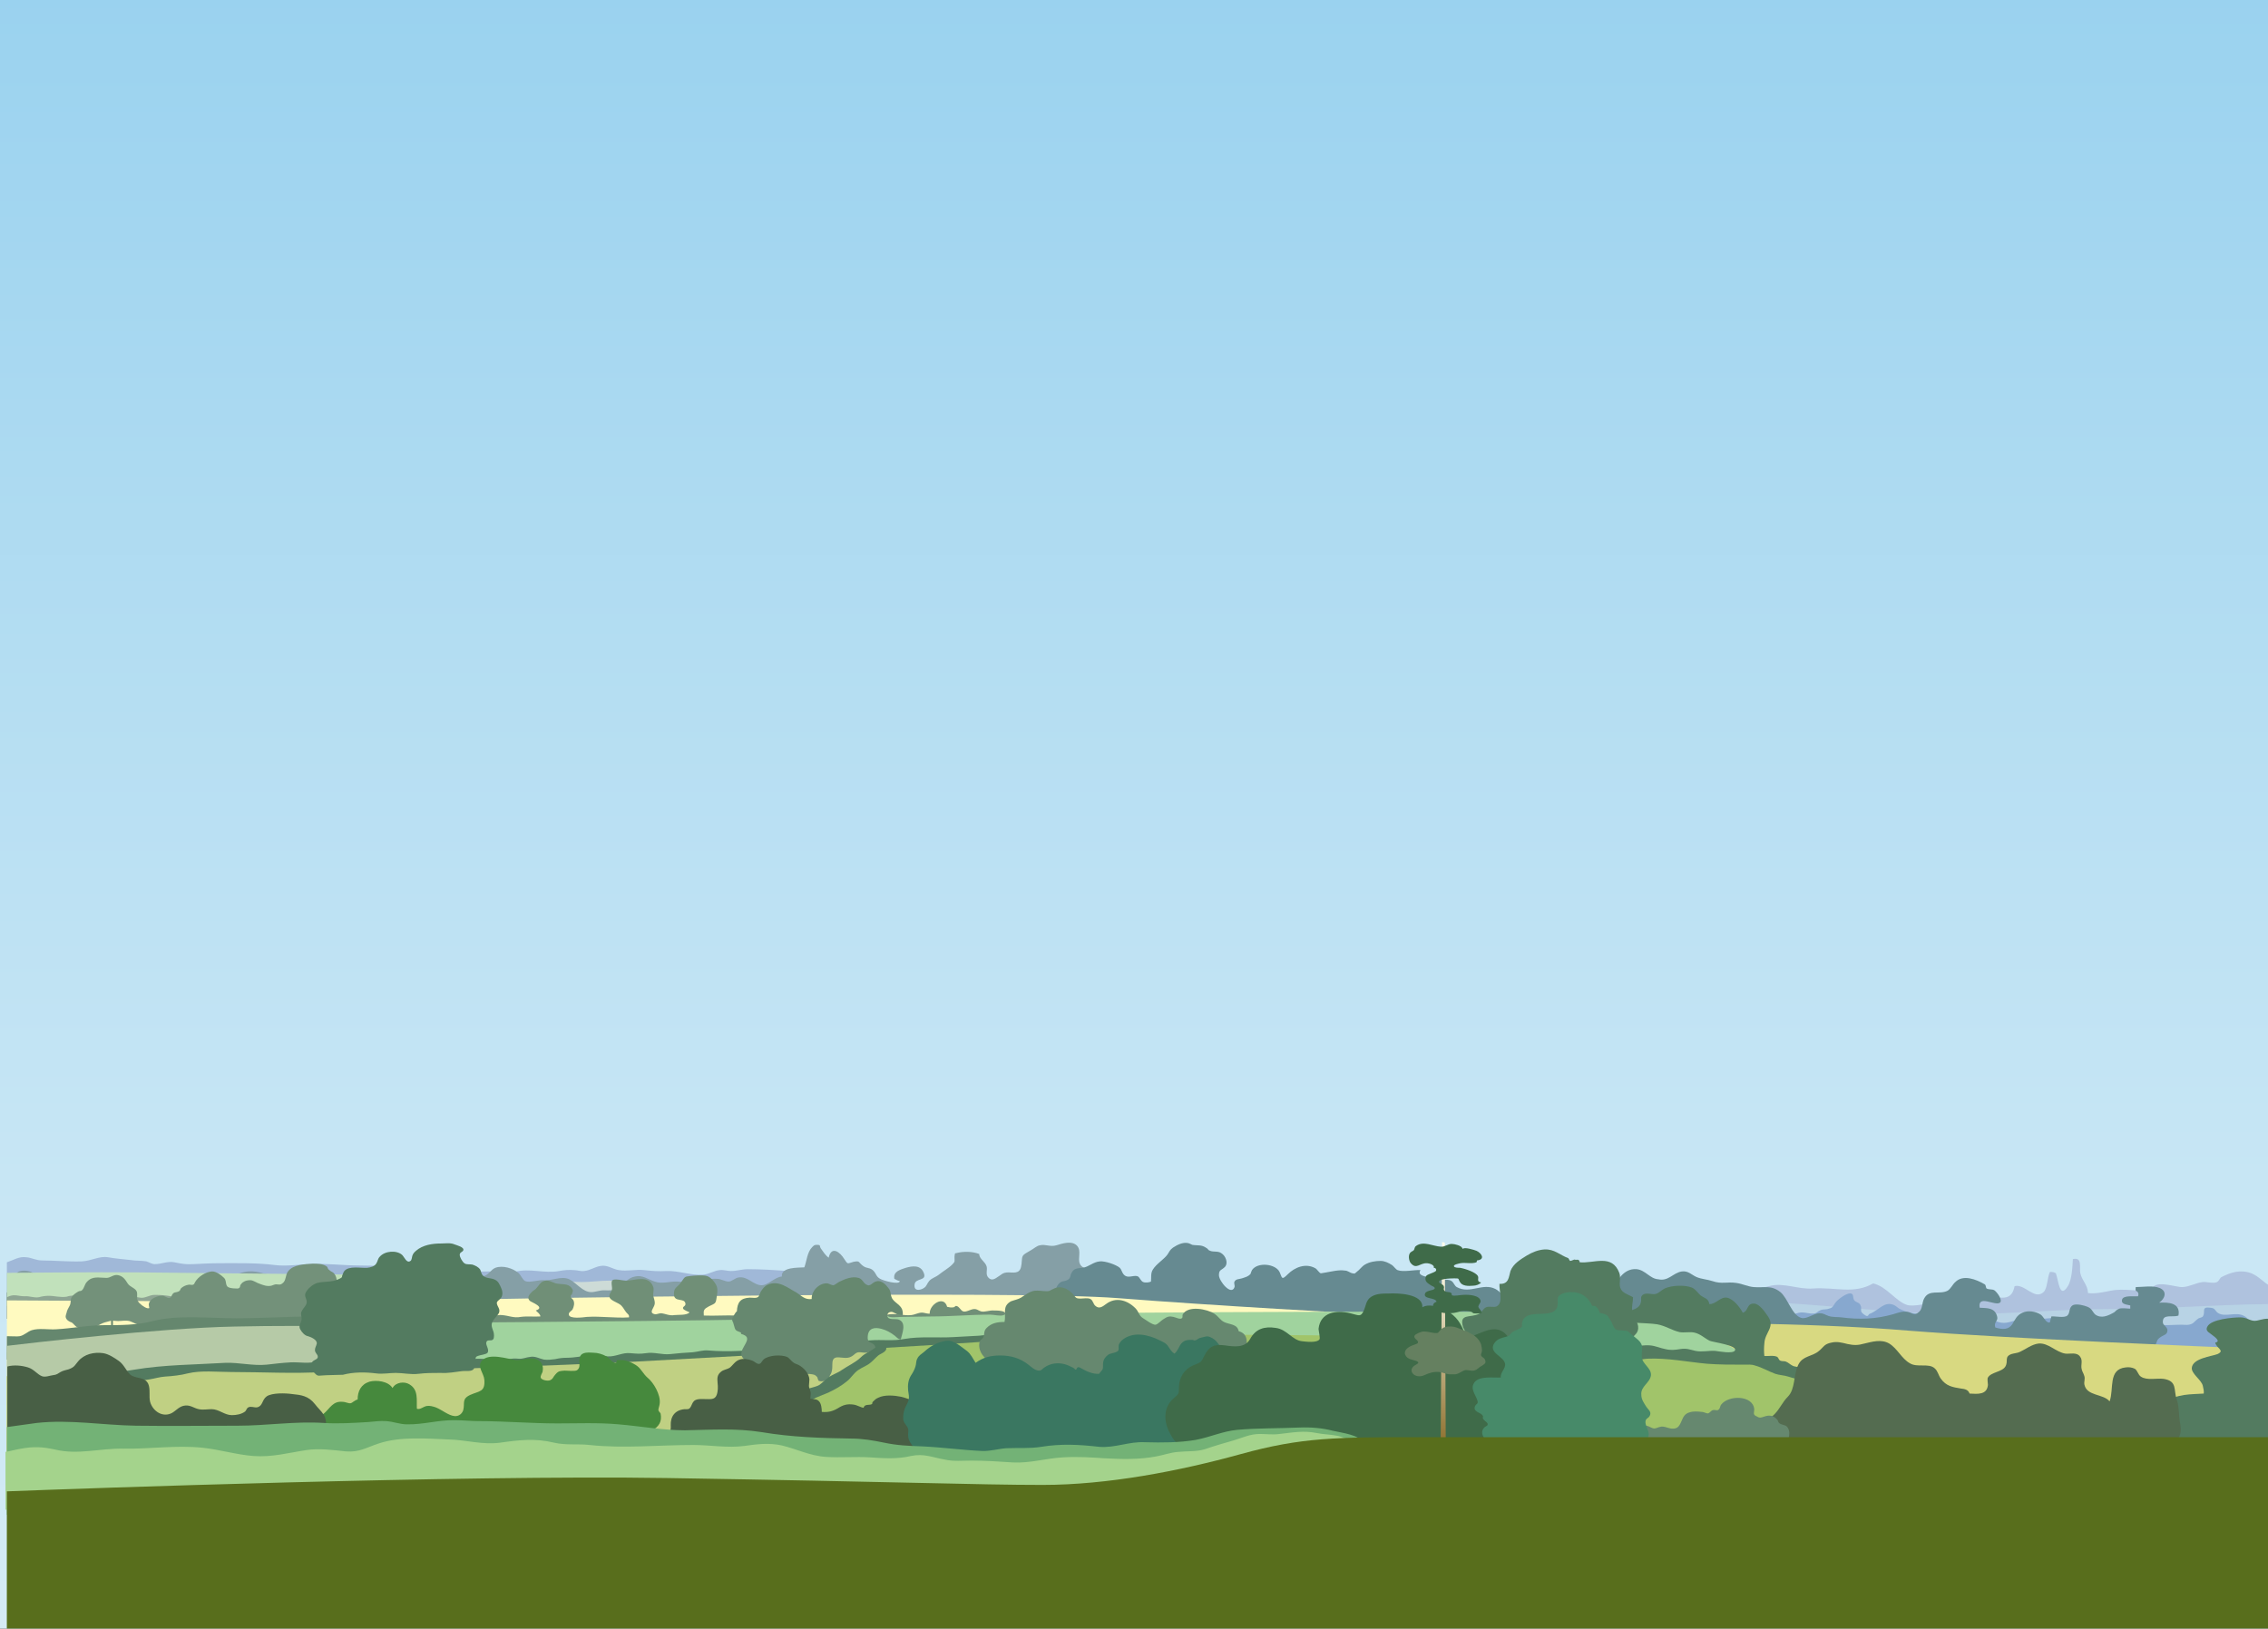 <?xml version="1.0" encoding="utf-8"?>
<!-- Generator: Adobe Illustrator 19.0.0, SVG Export Plug-In . SVG Version: 6.00 Build 0)  -->
<svg version="1.1" id="Layer_1" xmlns="http://www.w3.org/2000/svg" xmlns:xlink="http://www.w3.org/1999/xlink" x="0px" y="0px"
	 viewBox="-58 219.2 494 354.8" style="enable-background:new -58 219.2 494 354.8;" xml:space="preserve">
<rect x="-58" y="219.2" width="494" height="354.8" fill="#333333" stroke="none"/>
<style type="text/css">
	.st0{clip-path:url(#SVGID_2_);fill:url(#SVGID_3_);}
	.st1{clip-path:url(#SVGID_5_);fill:#AFC2DE;}
	.st2{clip-path:url(#SVGID_7_);fill:#B8D3E5;}
	.st3{clip-path:url(#SVGID_9_);fill:#B6DEBF;}
	.st4{clip-path:url(#SVGID_11_);fill:#A0B8D8;}
	.st5{clip-path:url(#SVGID_13_);fill:#CDDBD7;}
	.st6{clip-path:url(#SVGID_15_);fill:#859FA6;}
	.st7{clip-path:url(#SVGID_17_);fill:#87A8CF;}
	.st8{clip-path:url(#SVGID_19_);fill:#668A91;}
	.st9{clip-path:url(#SVGID_21_);fill:#C1E1BB;}
	.st10{clip-path:url(#SVGID_23_);fill:#8EA593;}
	.st11{clip-path:url(#SVGID_25_);fill:#FFFAC0;}
	.st12{clip-path:url(#SVGID_27_);fill:#708F77;}
	.st13{clip-path:url(#SVGID_29_);fill:#668A91;}
	.st14{clip-path:url(#SVGID_31_);fill:#A0D39E;}
	.st15{clip-path:url(#SVGID_33_);fill:#537B60;}
	.st16{clip-path:url(#SVGID_35_);fill:#65876E;}
	.st17{clip-path:url(#SVGID_37_);fill:#73917A;}
	.st18{clip-path:url(#SVGID_39_);fill:#65876E;}
	.st19{clip-path:url(#SVGID_41_);fill:#A1C46A;}
	.st20{clip-path:url(#SVGID_43_);fill:#D8D981;}
	.st21{clip-path:url(#SVGID_45_);fill:#B6CAA7;}
	.st22{clip-path:url(#SVGID_47_);fill:#C0D083;}
	.st23{clip-path:url(#SVGID_49_);fill:#537B60;}
	.st24{clip-path:url(#SVGID_51_);fill:#537B60;}
	.st25{clip-path:url(#SVGID_53_);fill:#537B60;}
	.st26{clip-path:url(#SVGID_55_);fill:#66886F;}
	.st27{clip-path:url(#SVGID_57_);fill:#66886F;}
	.st28{clip-path:url(#SVGID_59_);fill:#537B60;}
	.st29{clip-path:url(#SVGID_61_);fill:#66886F;}
	.st30{clip-path:url(#SVGID_63_);fill:#537B60;}
	.st31{clip-path:url(#SVGID_65_);fill:#46893D;}
	.st32{clip-path:url(#SVGID_67_);fill:#485F45;}
	.st33{clip-path:url(#SVGID_69_);fill:#485F45;}
	.st34{clip-path:url(#SVGID_71_);fill:#3A7761;}
	.st35{clip-path:url(#SVGID_73_);fill:#3F6B49;}
	.st36{clip-path:url(#SVGID_75_);fill:#537B60;}
	.st37{clip-path:url(#SVGID_77_);fill:#73B276;}
	.st38{clip-path:url(#SVGID_79_);fill:#A4D38C;}
	.st39{clip-path:url(#SVGID_81_);fill:#546C50;}
	.st40{clip-path:url(#SVGID_83_);fill:#66886F;}
	.st41{clip-path:url(#SVGID_85_);fill:#478A69;}
	.st42{clip-path:url(#SVGID_87_);fill:url(#SVGID_88_);}
	.st43{clip-path:url(#SVGID_90_);fill:#3F6B49;}
	.st44{clip-path:url(#SVGID_92_);fill:#658060;}
	.st45{clip-path:url(#SVGID_94_);fill:#586E1C;}
	.st46{clip-path:url(#SVGID_96_);fill:#708F77;}
</style>
<g>
	<g>
		<defs>
			<rect id="SVGID_1_" x="-119" y="219.2" width="595.3" height="374.1"/>
		</defs>
		<clipPath id="SVGID_2_">
			<use xlink:href="#SVGID_1_"  style="overflow:visible;"/>
		</clipPath>
		
			<linearGradient id="SVGID_3_" gradientUnits="userSpaceOnUse" x1="-177.59" y1="388.497" x2="-176.59" y2="388.497" gradientTransform="matrix(0 -369.629 -369.629 0 143778.422 -65054.438)">
			<stop  offset="0" style="stop-color:#D7ECF6"/>
			<stop  offset="0.34" style="stop-color:#C5E5F4"/>
			<stop  offset="1" style="stop-color:#9AD2EF"/>
		</linearGradient>
		<rect x="-119" y="219.2" class="st0" width="595.3" height="374.1"/>
	</g>
</g>
<g>
	<g>
		<defs>
			<rect id="SVGID_4_" x="-119" y="-218.1" width="595.3" height="841.9"/>
		</defs>
		<clipPath id="SVGID_5_">
			<use xlink:href="#SVGID_4_"  style="overflow:visible;"/>
		</clipPath>
		<path class="st1" d="M314.1,500.6c4.4-0.7,9.2-0.1,13.2-1.2c3.2-0.9,6.4,0.8,9.7,0.5c4.9-0.3,8.8,1.3,13-1.1
			c3,0.7,4.9,3.9,7.4,4.7c1.4,0.4,4.6-0.3,6-0.8c0.8-0.3,1.4-0.9,2.3-1.1c2.2-0.5,4.6,0.5,6.8,0.4c1.2,0,2.3-0.2,3.5-0.2
			c2.3,0.1,4.2,0.7,4.8-2.4c2.2-0.6,4.3,3.1,6.3,1.3c0.9-0.8,0.8-3.2,1.4-4.4c0.4,0,0.9,0,1.3,0.3c0.6,1.7,0.8,5.7,2.6,2.8
			c0.9-1.4,1-4.2,1.1-5.9c2.1-0.5,1.4,1.8,1.6,3c0.4,1.8,1.6,2.5,1.7,4.4c1.6,0.2,3.4-0.2,4.9-0.5c2.9-0.6,6,0.2,9,0
			c0.2-2.7,5.2-0.7,6.7-0.8c1.6-0.1,2.8-0.9,4.4-1.1c0.8-0.1,2.3,0.4,3.1,0c0.5-0.3,0.6-0.9,1-1.1c2-1,4.1-1.7,6.5-0.8
			c1.7,0.7,2.7,2.1,4.2,2.8v16.5c-11.6,0.1-23.3,0.2-34.9,0.2c-11.5,0-22.9-0.9-34.5-1.3c-13.9-0.4-27.4-3-41.2-4.8
			c-5.4-0.7-10.8-1.7-16.1-2.7c-2.6-0.5-6.4-0.7-8.6-2.2c-1-0.7-2.3-1.8-2.4-3C303.3,500.4,309.3,501.4,314.1,500.6"/>
	</g>
	<g>
		<defs>
			<rect id="SVGID_6_" x="-119" y="-218.1" width="595.3" height="841.9"/>
		</defs>
		<clipPath id="SVGID_7_">
			<use xlink:href="#SVGID_6_"  style="overflow:visible;"/>
		</clipPath>
		<path class="st2" d="M369.4,505.5c10.4,0,20.9-1.1,31.4-1.1c11.9,0,23.8-1,35.7-1.1v11.3c-4.2-0.3-8.7-1.4-12.7-1.4
			c-18.3-0.4-36.5-1.7-54.8-2.9c-20.6-1.3-40.7-1.8-60.7-7.2C328.7,501.4,349.2,505.5,369.4,505.5"/>
	</g>
	<g>
		<defs>
			<rect id="SVGID_8_" x="-119" y="-218.1" width="595.3" height="841.9"/>
		</defs>
		<clipPath id="SVGID_9_">
			<use xlink:href="#SVGID_8_"  style="overflow:visible;"/>
		</clipPath>
		<rect x="-56.5" y="513.8" class="st3" width="493.1" height="60.1"/>
	</g>
	<g>
		<defs>
			<rect id="SVGID_10_" x="-119" y="-218.1" width="595.3" height="841.9"/>
		</defs>
		<clipPath id="SVGID_11_">
			<use xlink:href="#SVGID_10_"  style="overflow:visible;"/>
		</clipPath>
		<path class="st4" d="M113.8,496.1c-2.9-0.2-6.1-0.4-8.9-0.4c-1.3,0-2.4,0.4-3.7,0.4c-0.8,0-1.6-0.3-2.4-0.2
			c-1.3,0.1-2.3,0.9-3.7,1c-2.6,0.2-5.3-0.9-7.9-0.8c-1.8,0.1-3.1,0-4.9-0.2c-1.8-0.2-3.7,0.3-5.5,0c-1.4-0.2-2.5-1.2-4-0.9
			c-1.3,0.2-2.3,1-3.6,1.1c-0.7,0.1-1.5-0.2-2.2-0.2c-1.1-0.1-2.2,0-3.2,0.2c-3.3,0.6-6.5-0.7-9.7,0.2c-1.6,0.5-2.7,0.2-4.2,0
			c-2-0.3-4,0.1-6.1-0.1c-1.6-0.1-3.2-0.6-4.9-0.7c-6.1-0.4-12.3-0.5-18.4-0.6c-3.7,0-7.3-0.5-11.1-0.3c-2.5,0.1-5.1,0.5-7.5,0.2
			c-3.9-0.5-8.1-0.4-12-0.4c-1.9,0-3.8,0.1-5.8,0.2c-1.7,0.1-2.6-0.1-4.1-0.4s-2.8,0.4-4.3,0.4c-0.6,0-1.2-0.4-1.8-0.6
			c-1.1-0.2-2.4-0.1-3.5-0.3c-1.7-0.2-3.2-0.3-4.9-0.6c-1.9-0.3-3.6,0.8-5.7,0.9c-2.9,0.1-5.8-0.2-8.6-0.2c-1.4,0-2.2-0.6-3.5-0.7
			c-1.6-0.2-2.7,0.6-4.2,1.1v6.8c3.2,0.3,5.8,0.8,9,1.9c6.5,2.4,13.6,2.8,20.5,3.2c12.4,0.8,24.7,0.6,37,2.4
			c12.5,1.8,24.8,1.3,37.4,0.4c8-0.6,16-1.3,24-1.5c6.7-0.2,13.3-0.8,20-1.2c6.6-0.4,14.9,0.5,21-2.6
			C115.7,501.9,119.7,496.4,113.8,496.1"/>
	</g>
	<g>
		<defs>
			<rect id="SVGID_12_" x="-119" y="-218.1" width="595.3" height="841.9"/>
		</defs>
		<clipPath id="SVGID_13_">
			<use xlink:href="#SVGID_12_"  style="overflow:visible;"/>
		</clipPath>
		<path class="st5" d="M91.1,499c-5.5-0.1-11-0.8-16.5-0.8c-2,0-3.9,0.3-5.9,0.3c-1.7,0-3.5-0.2-5.2-0.2c-2.7,0-5.5,0.2-8.2,0.2
			c-2.2,0-4.3-0.2-6.5-0.4c-1-0.1-3.1,0-3.8-0.8l-1.7,1.4c0.8,1,1.4,2,2.7,2.6c1.4,0.7,2.9,1,4.4,1.3c1,0.2,1.9,0.6,2.9,0.8
			c1.3,0.2,2.8,0.1,4.2,0c2-0.1,3.9-0.1,5.9-0.1c5.5-0.1,11.1,0,16.6,0c1.9,0,3.7,0.1,5.6-0.2c1.6-0.3,3.5-0.5,5-1
			c0.8-0.3,2.6-1.2,2.7-2.1C93.3,498.9,91.8,499,91.1,499"/>
	</g>
	<g>
		<defs>
			<rect id="SVGID_14_" x="-119" y="-218.1" width="595.3" height="841.9"/>
		</defs>
		<clipPath id="SVGID_15_">
			<use xlink:href="#SVGID_14_"  style="overflow:visible;"/>
		</clipPath>
		<path class="st6" d="M181.5,497.3c-0.2-2.1-3.6-1-4.3-2.8c-0.5-1.2,0.4-2.8-0.6-3.9c-1.1-1.2-3.2-0.5-4.5-0.1
			c-1.4,0.4-2.4-0.3-3.6,0c-0.7,0.1-1.4,0.8-2,1.1c-2.1,1.2-1.8,1-2,3s-1.2,1.9-2.8,1.8c-1.4,0-1.5,0.5-2.7,1.2
			c-0.6,0.4-1.3,0.6-1.9-0.3c-0.4-0.7,0-1.5-0.2-2.2c-0.3-1-1.4-1.5-1.6-2.5c0-0.1,0-0.1,0-0.2c-1.5-0.6-3.5-0.6-5-0.2
			c-0.1,0-0.2,0-0.3,0.1c0,0.2-0.1,0.4-0.1,0.7c0,1,0.2,1-0.5,1.7c-0.8,0.8-2.2,1.6-2.9,2.2c-0.5,0.4-1.1,0.6-1.7,1
			c-0.7,0.5-0.8,1.1-1.2,1.6c-0.6,0.7-2.6,1.3-2.4-0.4c0.1-1.6,2.8-0.7,2-2.6c-0.7-1.8-2.5-1.5-3.9-1.1c-1.2,0.4-2.8,0.8-2.5,2.4
			c0.4,0.2,0.7,0.4,1.2,0.5c-0.1,0.9-3.6-0.1-4.3-0.5c-0.9-0.5-0.8-1.1-1.5-1.8c-0.7-0.7-1.4-0.4-2.2-1c-1.1-0.8-0.6-1.2-2.1-0.9
			c-1.4,0.4-1.2,0.6-2-0.6c-0.9-1.5-2.8-3-3.4-0.3c-0.7-0.5-1.2-1.3-1.7-2c-0.4-0.6,0.1-0.8-0.9-0.8c-0.5,0-0.6,0.1-1,0.5
			c-1.1,1.1-1.2,3.1-1.7,4.4c-1.4,0.1-5.1-0.1-4.9,2c-1.5,0.1-3,1.9-4.4,1.9c-1.8,0-3-2-5-1.7c-0.8,0.1-1.5,0.9-2.2,0.9
			c-0.8,0-1.7-0.6-2.5-0.6c-1.9-0.1-2.2,0.3-3.7,0.8c-1.8,0.6-3.1-0.1-4.9-0.2c-1.7-0.1-3.3,0.6-5,0c-1.5-0.5-2.7-1.5-4.3-1.1
			c-1.6,0.3-2.2,1.5-3.4,2.4c-1,0.8-2.2,0.6-3.4,0.6c-0.9,0-1.9,0.4-2.7,0.4c-1.9,0-3.2-2-4.8-2.8c-1.8-0.8-3.8,0.4-5.6,0.2
			c-1-0.1-3.1,0.6-4,0.2c-0.6-0.3-0.9-1.3-1.5-1.8c-1.2-1-3.4-1.7-5-1.1c-1,0.4-1.4,1.5-2.5,1.8s-2.8,0.2-3.9,0.1
			c-1.4-0.1-2.8-0.1-4.2,0c-0.7,0-1.5,0-2.2,0.2c-1.2,0.3-2,1.1-3.3,1.1c-1.9,0-3.8-1.4-5.6-0.8c-0.3,0.1-0.4,0.5-0.7,0.6
			c-0.4,0.2-0.9,0.2-1.4,0.3c-3,0.6-5.6,0.7-8.7,0.7c-1.2,0-2.5,0.2-3.7-0.1c-1.4-0.3-2.5-1.3-3.8-1.8c-2.8-1.2-5.3,0.1-8.1-0.3
			c-2.3-0.4-4.1-1.4-6.5-0.9c-2.9,0.6-6.7,3.4-9.8,1.9c-0.6-0.3-0.9-0.8-1.5-1.1c-1.5-0.7-3.5-0.6-5-0.2c-0.9,0.2-3,1-3.5,1.8
			c-0.9-0.8-3.5-1.9-4.7-1.2c-0.9,0.5,0,1.9-0.7,2.6c-0.8,0.8-1.8-0.2-2.7-0.3c-1.8-0.1-4.4,1.1-6.1,0.3c-0.7-0.3-1-1.3-1.9-1.7
			c-1.1-0.4-2.2,0.2-2.9,1.1c-0.5,0.7-0.5,1.5-1.4,1.8s-1.4-0.4-2.2-0.6c-0.9-0.2-3,0.4-3.5-0.8c-0.5-1.2,1.3-2.4-0.4-3.5
			c-0.7-0.4-2.5-0.6-3.2,0c-0.6,0.5-0.3,0.8-0.5,1.5c-0.3,0.9-0.6,0.9-0.3,1.7c0.2,0.6,0.8,0.3,0.6,1.1c-0.8,0-1.6-0.2-2.2,0.1v5.7
			c0.7,0.1,1.4,0.1,1.8,0.2c3.7,0.5,7.5,1,11.3,1.2c9,0.5,18.2,0.6,27.2,0.1c5.8-0.3,11.7-0.9,17.5-1c4.8,0,9.7,0.1,14.5,0
			c11.2-0.1,22.4-0.4,33.5-0.7c9.8-0.3,19.6-1.1,29.4-1.8c6.7-0.4,13.6-0.6,20.2-1.3c4.9-0.5,10.1-0.1,15-0.1
			c5.1,0,10.2-0.1,15.3-0.1c10.1-0.1,20.2-0.2,30.3-0.2c3.9,0,7.9,0.2,11.9-0.1c1.5-0.1,2-0.2,2.9-1c1.1-0.8,1.8-1.1,3.2-1.2
			c0.9-0.1,1.3,0.2,1.7-0.8c0.6-1.3-0.2-0.9,1.1-1.5C181,498.2,181.5,498.2,181.5,497.3"/>
	</g>
	<g>
		<defs>
			<rect id="SVGID_16_" x="-119" y="-218.1" width="595.3" height="841.9"/>
		</defs>
		<clipPath id="SVGID_17_">
			<use xlink:href="#SVGID_16_"  style="overflow:visible;"/>
		</clipPath>
		<path class="st7" d="M436.6,510.9c-0.1-0.8-1.9-1.9-2.5-2.5c-0.4-0.4-1-0.5-1.5-0.9c-0.7-0.5-1-1.2-1.8-1.6c-1.7-1-4,0.3-5.6-0.6
			c-0.8-0.5-0.6-1.1-1.7-1.2c-2.2-0.3-1,0.9-1.7,1.9c-0.1,0.2-0.7,0.3-0.9,0.4c-0.5,0.3-0.9,0.8-1.3,1.1c-0.9,0.5-1.6,0.3-2.5,0.3
			c-1.7,0-3.4,0.2-5.1,0c-1.4-0.1-2.7-0.7-4.1-0.6c-1.6,0.1-3.2,0.7-4.9,0.7c-1.7,0-3.1-0.4-4.7-1c-2.6-1-4.9-0.9-7.7-0.7
			c-2.3,0.2-4.5,0.4-6.8,0.5c-1,0.1-2,0-2.9,0.2c-0.8,0.2-1.6,0.5-2.4,0.5c-1.9,0-2.9-1.2-4.5-1.7c-1.7-0.5-4.1-0.2-6-0.2
			c-3.3,0.1-6.5,0.4-9.8-0.3c-1-0.2-1.7-0.5-2.5-0.9c-0.4-0.2-0.7-0.6-1.2-0.8c-2.1-0.9-3.3,1.2-5.2,1.9c-0.5,0.2-0.2,0.5-0.7,0.5
			c-0.2,0-1-0.6-1.1-0.8c-0.3-0.4,0-1-0.2-1.4c-0.3-0.8-0.7-0.6-1.3-1.1c-0.5-0.4-0.2-1.2-0.6-1.5c-0.8-0.6-3.2,1.2-3.7,2
			c-0.6,0.9-0.5,1-1.7,1.3c-0.6,0.1-1.1,0-1.6,0.3c-0.4,0.1-0.6,0.5-1,0.6c-1.1,0.3-2.4-0.4-3.6-0.1c-1.6,0.3-3,1.7-3.2,3.3
			c-0.5,4.3,7.5,5.2,10.5,5.3c6,0.2,11.9,0.1,17.9,0.6c8.3,0.8,16.5,0.4,24.8,0.1c9.9-0.3,20-0.4,29.9,0.2c3.6,0.2,7.1,0.2,10.8-0.1
			c2.9-0.3,6.4,0.1,9.2-0.7C434.9,513.3,436.8,512.3,436.6,510.9"/>
	</g>
	<g>
		<defs>
			<rect id="SVGID_18_" x="-119" y="-218.1" width="595.3" height="841.9"/>
		</defs>
		<clipPath id="SVGID_19_">
			<use xlink:href="#SVGID_18_"  style="overflow:visible;"/>
		</clipPath>
		<path class="st8" d="M267.7,500c-2.8-1.4-5.5,1.2-8.4-0.4c-0.5-0.3-0.6-0.9-1.1-1.3c-0.6-0.4-1.3-0.3-2-0.3
			c-1.4,0-2.1-0.2-3.4-0.6c-0.6-0.2-2.1-0.4-1.4-1.5c-1.4-0.1-3.7,0.5-5,0c-0.3-0.1-0.9-0.9-1.2-1.1c-0.8-0.5-1.6-0.9-2.5-0.9
			c-1.1,0-2.4,0.2-3.4,0.8c-0.7,0.4-1.1,1.1-1.8,1.6c-0.5,0.4-0.3,0.4-0.9,0.3s-1-0.6-1.7-0.6c-1.3-0.2-2.8,0.2-4,0.4
			c0,0-1.1,0.2-1.2,0.2c-0.4-0.1-0.8-0.9-1.2-1.1c-2.1-1.2-4.5-0.2-6,1.3c-1.4,1.4-1.2,0.8-1.8-0.5c-0.9-1.8-4.8-2.2-6-0.4
			c-0.1,0.2-0.3,0.7-0.3,0.8c-0.5,0.6-1,0.7-1.9,1c-0.6,0.2-1.3,0.1-1.6,0.7c-0.2,0.3,0.1,0.8,0,1.2c-0.7,2-3.4-1.3-3.4-2.6
			c0-1.3,0.6-1,1.4-1.9c0.6-0.8,0.1-2.3-0.9-2.9c-0.7-0.5-1.7-0.2-2.4-0.5c-0.6-0.2-0.3-0.3-0.8-0.6c-1.1-0.8-1.9-0.5-3.1-0.7
			c-0.3-0.1-0.5-0.3-1-0.4c-1.1-0.2-2.3,0.4-3.2,1c-0.7,0.5-0.8,0.9-1.2,1.5c-0.8,1.1-2.4,2-3.2,3.3c-0.5,0.8-0.3,1.7-0.4,2.6
			c-0.4,0.2-1.2,0.3-1.7,0.1c-0.5-0.2-0.7-0.9-1.1-1.2c-0.7-0.4-1.9,0.3-2.7-0.1s-0.8-1.3-1.3-1.8c-0.8-0.7-3.2-1.5-4.3-1.4
			c-1.5,0.1-2.4,1.2-3.8,1.4c-1.1,0.1-1.9,0.1-2.4,1.1c-0.4,0.7-0.1,1.2-1,1.6c-0.6,0.3-1,0.1-1.6,0.6c-0.8,0.7-1,1.8-1,2.8l1.5,1.6
			c1.5,0.4,2.5,1.3,3.8,2.2c2,1.5,3.7,1.8,6.2,2.2c6.7,1.1,13.7,0.9,20.4,0.6c9.6-0.3,19.5-0.4,29.1,0.6c12,1.3,23.9-0.4,35.7-1.9
			C272.5,506.1,269.9,501.1,267.7,500"/>
	</g>
	<g>
		<defs>
			<rect id="SVGID_20_" x="-119" y="-218.1" width="595.3" height="841.9"/>
		</defs>
		<clipPath id="SVGID_21_">
			<use xlink:href="#SVGID_20_"  style="overflow:visible;"/>
		</clipPath>
		<path class="st9" d="M20.5,496.9c0,0-37.4-0.4-48.3-0.5c-9.8-0.1-25.5,0.1-28.7,0.1v7.2l73.7-2.4L20.5,496.9z"/>
	</g>
	<g>
		<defs>
			<rect id="SVGID_22_" x="-119" y="-218.1" width="595.3" height="841.9"/>
		</defs>
		<clipPath id="SVGID_23_">
			<use xlink:href="#SVGID_22_"  style="overflow:visible;"/>
		</clipPath>
		<path class="st10" d="M-17.1,502.5c-0.4-0.8-2.3-0.6-3.2-0.8c-1.4-0.3-2.6-0.4-4-0.4c-1.2,0-2.1,0.8-3.2,0.6
			c-1.1-0.2-2.2-0.4-3.3-0.2c-2.8,0.5-5.7,0-8.5,0.2c-0.9,0.1-1.4-0.2-2.3-0.4c-0.7-0.1-1.3,0-1.9,0.2c-1.4,0.2-2.6-0.2-3.9-0.2
			c-0.7,0-1.4,0.1-2.1,0.3c-1.1,0.2-2.1-0.3-3.1-0.2c-0.7,0-1.1-0.1-1.9-0.2c-0.8-0.1-1.3,0.1-2,0.4v2.4c1.6,0.2,4-0.1,4.6-0.1
			c8.1-0.6,16.3,0,24.5-0.2c2.1-0.1,4.2-0.1,6.3-0.1c1,0,2.6,0.2,3.6-0.2C-17.1,503.3-16.8,503.1-17.1,502.5"/>
	</g>
	<g>
		<defs>
			<rect id="SVGID_24_" x="-119" y="-218.1" width="595.3" height="841.9"/>
		</defs>
		<clipPath id="SVGID_25_">
			<use xlink:href="#SVGID_24_"  style="overflow:visible;"/>
		</clipPath>
		<path class="st11" d="M-56.5,502.5c0,0,76.2,0.5,92.6,0c16.5-0.5,127.8-2.2,149.3-0.5s53.3,3.4,53.3,3.4l-252.1,12.2l-43.1,3.9
			V502.5z"/>
	</g>
	<g>
		<defs>
			<rect id="SVGID_26_" x="-119" y="-218.1" width="595.3" height="841.9"/>
		</defs>
		<clipPath id="SVGID_27_">
			<use xlink:href="#SVGID_26_"  style="overflow:visible;"/>
		</clipPath>
		<path class="st12" d="M102.5,505.8c-2.4-0.1-4.8,0.1-7.2,0c-0.1-1.2,0-1.4,1.1-2c1.4-0.7,1.5-0.5,1.7-2c0.1-0.7,0.3-1.6,0-2.4
			s-1.3-2-2.1-2.2c-0.9-0.3-2.9-0.1-3.8,0c-1.1,0.1-1.1,0.3-1.6,1c-0.2,0.3-0.4,0.5-0.6,0.8c-0.7,0.7-1.2,0.9-1.2,2
			c-0.1,2.1,2.3,0.8,2.5,2.2c0.1,0.6-0.7,0.6-0.5,1.1c0.1,0.3,1.2,0.7,1.4,0.8c-0.6,0.7-2.5,0.5-3.3,0.6c-1.1,0.2-1.9-0.3-2.9-0.4
			c-0.5,0-1,0.3-1.4,0.2c-1.4-0.3-0.1-1.4,0-2.2c0.1-0.7-0.2-1.2-0.3-1.8c-0.1-0.6,0.2-1.3,0-1.9c-1-2.8-4-1.4-6-1.4
			c-0.6,0-2.4-0.5-2.9-0.1c-0.4,0.4,0,1.5-0.1,2c-0.1,0.6-0.8,1.1-0.5,1.8c0.3,0.7,1.9,1.1,2.5,1.7c0.5,0.5,0.7,1,1.1,1.5
			c0.3,0.4,0.7,0.5,0.6,1.1c-3.1,0.2-6.1-0.3-9.2-0.1c-0.8,0.1-3.8,0.5-3.9-0.5c-0.1-0.5,0.6-0.8,0.8-1.1c0.3-0.6,0.5-1.4,0.2-2
			c-0.1-0.3-0.6-0.5-0.6-0.9c0-0.3,0.2-0.3,0.3-0.5c0.1-0.6,0.4-0.6-0.1-1.3c-0.8-1.1-2.2-0.7-3.4-1c-0.8-0.2-1.8-1-2.9-0.4
			c-0.6,0.3-1,1.1-1.5,1.6c-0.2,0.2-0.6,0.4-0.8,0.6c-0.6,0.6-1.2,1.3-0.5,2c0.3,0.3,3.5,1.4,1.3,2.1c0.4,0.4,1,0.8,1,1.3
			c-1.5,0.1-2.8-0.1-4.3,0.1c-1.5,0.3-2.6-0.3-4.1-0.4c-0.9-0.1-1.9,0.3-2.8,0.3l-0.8,0.9c0.1,0,0.2,0,0.3,0.1
			c-1.4,0.8,0.6,1.2,1.1,1.2c1.9,0,3.8,0,5.6,0c5.1,0,10.1,0.1,15.1,0.1c6.2,0,12.3-0.4,18.4-0.4c4.8,0,9.6-0.2,14.3-0.4
			C102.5,506.9,102.5,506.3,102.5,505.8"/>
	</g>
	<g>
		<defs>
			<rect id="SVGID_28_" x="-119" y="-218.1" width="595.3" height="841.9"/>
		</defs>
		<clipPath id="SVGID_29_">
			<use xlink:href="#SVGID_28_"  style="overflow:visible;"/>
		</clipPath>
		<path class="st13" d="M308.3,496.2c1.4-0.2,2.1,0.7,3.2,1.2c1.2,0.5,2.3,0.5,3.5,0.9c2,0.7,3.2,0.1,5.2,0.4
			c1.4,0.2,2.5,0.8,3.8,0.9c2.3,0.2,3.8-0.5,5.8,1.1c1.6,1.3,2.5,5,4.5,5.6c1.2,0.4,2.7-1,4-1c1,0,1.1,0.3,2,0.6
			c0.9,0.3,2.2,0.2,2.8,0.3c3.8,0.5,7.5,0.4,11.3-0.7c1-0.3,2-0.7,3.1-0.5s1.4,1,2.5,0c0.8-0.7,0.6-2,1.1-2.9
			c1.1-2.1,3.3-0.8,5.1-1.7c0.7-0.4,1.1-1.4,1.7-1.9c1.7-1.7,4.5-0.6,6.4,0.5c0.3,0.2,0.2,0.7,0.4,0.9c0.5,0.3,1.2,0.1,1.7,0.4
			c0.6,0.4,1.9,2.2,1.2,2.7c-1,0.8-4.9-1.9-4.4,1.1c1.5,0.1,3.3-0.1,3.8,1.9c0.3,1-0.8,1.2-0.4,2.4c1.6,0.5,2.9,0.5,3.7-0.7
			c0.6-1,1-2,2.2-2.5c1.2-0.6,2.9-0.3,4,0.4c0.7,0.5,1.1,1.9,2,1.7c0-0.4,0.3-0.9,0.3-1.3c0.9-0.1,2.8,0.4,3.5-0.2s0.2-1.8,1.3-2.3
			c0.8-0.3,2.4,0.1,3.1,0.4c1,0.4,1.1,1.2,1.7,1.7c1.3,0.9,2.7,0.3,4.1-0.5c0.4-0.3,0.4-0.5,1.1-0.8c0.7-0.2,1.7,0,2.4,0
			c0-0.2,0-0.5,0-0.7c-0.7-0.2-2-0.2-1.8-1.2c0.2-1.1,2.6-0.7,3.5-0.8c0.2-0.6,0-1-0.5-1.2c-0.1-0.3,0-0.6,0-0.8
			c1.6,0,3.7-0.4,5.2,0.2c1.7,0.7,1.2,2.3-0.1,3.2c2-0.1,4.7,0,4.2,2.8c-1.3,0.5-3.5-0.5-3.4,1.5c0,0.6,1,1,1,1.7c0,1-0.8,1-1.5,1.5
			c-0.9,0.6-0.7,0.9-1.1,1.7c-0.9,1.5-1.8,1.7-3.7,1.9c-3.6,0.4-7.2-0.6-10.7-0.8c-5.3-0.3-10.5-0.6-15.8-0.8
			c-10.7-0.5-21.4-2.1-32.1-1.4c-13.7,0.9-27.4,0.4-41.1,1c-3.6,0.2-9.5,1.2-12.8-0.8c-2.7-1.6-2.9-6.9-2.3-9.6
			c0.5-2.6,2.3-6.3,5.5-6c1.9,0.2,2.9,2.1,4.7,2.2C305.4,498.4,306.4,496.5,308.3,496.2"/>
	</g>
	<g>
		<defs>
			<rect id="SVGID_30_" x="-119" y="-218.1" width="595.3" height="841.9"/>
		</defs>
		<clipPath id="SVGID_31_">
			<use xlink:href="#SVGID_30_"  style="overflow:visible;"/>
		</clipPath>
		<path class="st14" d="M35.7,517.5c0-1.1,10.4-10.2,10.4-10.2s66.7-0.4,87.5-1.3c20.9-0.9,132.2-1.3,141.2-0.9
			c8.9,0.4,17-1.2,29.9,2.3s22.5,8.6,22.5,8.6s-66,2.3-93.5,2.3S77,525.1,59.1,523.6C41.3,522.2,35.7,517.5,35.7,517.5"/>
	</g>
	<g>
		<defs>
			<rect id="SVGID_32_" x="-119" y="-218.1" width="595.3" height="841.9"/>
		</defs>
		<clipPath id="SVGID_33_">
			<use xlink:href="#SVGID_32_"  style="overflow:visible;"/>
		</clipPath>
		<path class="st15" d="M156.8,510.1c-0.5-0.1-1.2,0.1-1.7,0.1c-1.8,0.1-3.7,0.2-5.5,0.3c-3.5,0.2-7.2-0.2-10.6,0.4
			c-2.5,0.5-4.9,0.1-7.4,0.3c-2.3,0.1-4.5,0.6-6.8,0.5c-1.4-0.1-2.8-0.1-4.3-0.1c-1.6,0-3.1,0.2-4.7,0.5c-4.2,0.7-8.4,1.2-12.7,1.4
			c-2.3,0.1-4.6,0.1-6.9-0.1c-1.1-0.1-2.2,0.3-3.3,0.4c-1.7,0.1-3.2,0.2-4.9,0.4c-1.8,0.2-3.5-0.5-5.3-0.2c-1.3,0.2-2.1,0.1-3.4,0
			c-1.7-0.2-3.2,0.8-4.9,0.7c-1.3-0.1-2.5-0.3-3.8-0.2c-1.8,0.1-3.4,0.5-5.2,0.5c-0.9,0-1.6,0.1-2.5,0.3c-0.7,0.1-1.6,0.2-2.4,0.1
			c-1-0.2-1.9-0.8-3-0.6c-1,0.1-1.6,0.5-2.6,0.4c-1.6-0.2-3,0.4-4.6,0.3c-2.9-0.2-5.9-0.9-8.4,1c-0.8,0.6-1.6,1.8-0.6,2.5
			c0.6,0.5,1.9,0.2,2.6,0.2c2.4,0,4.8,0,7.2,0c3.5,0,6.9-0.1,10.4-0.1c3.7,0,7.4-0.5,11.1-0.6c9-0.3,18-0.8,27.1-1.2
			c7.9-0.3,15.7-0.5,23.5-1.9c6.3-1.1,12.6-1.2,19-1.5c5.2-0.2,10.4-0.9,15.5-1.6C157.6,510.9,157.8,510.4,156.8,510.1"/>
	</g>
	<g>
		<defs>
			<rect id="SVGID_34_" x="-119" y="-218.1" width="595.3" height="841.9"/>
		</defs>
		<clipPath id="SVGID_35_">
			<use xlink:href="#SVGID_34_"  style="overflow:visible;"/>
		</clipPath>
		<rect x="-33.8" y="506.5" class="st16" width="0.4" height="2.1"/>
	</g>
	<g>
		<defs>
			<rect id="SVGID_36_" x="-119" y="-218.1" width="595.3" height="841.9"/>
		</defs>
		<clipPath id="SVGID_37_">
			<use xlink:href="#SVGID_36_"  style="overflow:visible;"/>
		</clipPath>
		<path class="st17" d="M-43.7,506.1c0-0.3,0.1-0.6,0.2-0.9c0.1-0.6,0.4-1,0.7-1.6s0.1-1.3,0.4-1.8c0.3-0.5,0.9-0.9,1.4-1.2
			c0.3-0.2,0.5-0.1,0.7-0.2c0.6-0.3,0.7-1.4,1.2-1.9c1.2-1.4,2.7-0.9,4.3-0.9c0.9,0,1.5-0.8,2.5-0.6c1.1,0.2,1.6,1,2.1,1.8
			s1.7,1,2,1.8c0.2,0.7-0.1,1.4,0.2,2c0.3,0.6,1.5,1.5,2.1,1.6c0.7,0.1,0.3-0.2,0.3-0.8c0.1-1.3,2-2,3.1-1.9
			c0.6,0.1,1.2,0.8,1.7,0.3c0.3-0.4,0.3-0.8,0.8-1c0.3-0.1,0.7-0.1,1-0.3c0.2-0.1,0.3-0.4,0.4-0.6c0.4-0.4,1-0.7,1.6-0.8
			c0.3-0.1,0.8,0.1,1,0c0.3-0.1,0.3-0.2,0.5-0.6c0.7-1.2,2.3-2.2,3.6-2.3c0.9-0.1,2.1,0.8,2.7,1.4c0.5,0.5,0.3,1.1,0.6,1.7
			c0.2,0.5,1.3,0.6,1.9,0.6c0.4,0,0.6,0.1,0.9-0.2c0.1-0.1,0.1-0.5,0.2-0.6c0.2-0.3,0.4-0.5,0.6-0.6c0.4-0.3,1-0.4,1.5-0.4
			c0.7,0,1.4,0.6,2.1,0.8c0.8,0.3,1.6,0.6,2.5,0.4c0.4-0.1,0.7-0.3,1-0.3c0.6,0,0.9,0.2,1.4-0.2c0.9-0.6,0.6-1.9,1.3-2.7
			c1.1-1.4,3.6-1.5,5.3-1.6c1,0,2.1,0,2.9,0.5c0.4,0.2,0.3,0.4,0.5,0.7c0.3,0.3,0.6,0.5,1,0.7c1,0.7,1,2.5,0.7,3.6
			c-0.3,0.8-1.3,1.4-1.9,2s-0.8,1.6-1.1,2.4c-0.4,0.8-0.9,0.7-1.7,1c-0.5,0.1-1.2,0.3-1.6,0.6c-0.3,0.2-0.3,0.5-0.7,0.7
			c-1.3,0.6-3.3,0.4-4.7,0.3c-1.3-0.1-2.5,0.1-3.8,0.1c-1.7,0.1-3.4,0.2-5.2,0.2c-3.5,0.1-7,0-10.4,0.1c-3.2,0.1-6.3,0.4-9.5,0.4
			c-0.9,0-1.9,0.2-2.7-0.1c-0.6-0.2-1.1-0.5-1.7-0.7c-0.9-0.2-1.7,0-2.5,0c-0.5,0-0.9-0.1-1.4-0.1c-0.5,0.1-1,0.3-1.5,0.4
			c-1.3,0.4-2.4,1.5-3.8,1.6c-0.6,0.1-1.3-0.2-1.8-0.4c-0.8-0.2-1-0.8-1.6-1.2C-42.8,507.2-43.6,506.8-43.7,506.1"/>
	</g>
	<g>
		<defs>
			<rect id="SVGID_38_" x="-119" y="-218.1" width="595.3" height="841.9"/>
		</defs>
		<clipPath id="SVGID_39_">
			<use xlink:href="#SVGID_38_"  style="overflow:visible;"/>
		</clipPath>
		<path class="st18" d="M19.1,506.3c-2.7-0.6-5.6-0.3-8.4-0.3c-5.8,0-11.6,0.4-17.3,0.4c-5.8,0-12.6-0.8-18.1,0.6
			c-3.4,0.9-7.1,0.9-10.7,0.9s-6.8,0.7-10.4,0.9c-1.7,0.1-3.7-0.3-5.3,0.2c-0.9,0.3-1.6,1.1-2.6,1.3c-0.6,0.1-1.6,0-2.8,0v5.1
			c1.6-0.1,3.2-0.5,4.3-0.7c9.7-1.7,19.6-3.2,29.5-3.7c8.5-0.4,16.9-1.2,25.5-1.1c3.1,0,6.2,0.4,9.3,0.2c1.5-0.1,5,0.2,6.3-0.6
			C19.4,509,19.2,507.6,19.1,506.3"/>
	</g>
	<g>
		<defs>
			<rect id="SVGID_40_" x="-119" y="-218.1" width="595.3" height="841.9"/>
		</defs>
		<clipPath id="SVGID_41_">
			<use xlink:href="#SVGID_40_"  style="overflow:visible;"/>
		</clipPath>
		<path class="st19" d="M247.7,510.6c-20.3-0.9-68.3-0.9-87.3,0.6c-6.6,0.5-16.2,1.1-26.6,1.7l-49,33.4l309.6-5.7l-73-25.6
			C293.3,514.4,267.7,511.5,247.7,510.6"/>
	</g>
	<g>
		<defs>
			<rect id="SVGID_42_" x="-119" y="-218.1" width="595.3" height="841.9"/>
		</defs>
		<clipPath id="SVGID_43_">
			<use xlink:href="#SVGID_42_"  style="overflow:visible;"/>
		</clipPath>
		<path class="st20" d="M428,512.8c0,0-47.5-1.9-70.2-3.7c-22.7-1.9-53-1.7-53-1.7c13.6,3.4,17.7,7.6,17.7,7.6c-0.4,0-0.8,0-1.2,0
			l73,25.6l35.7-0.7L428,512.8z"/>
	</g>
	<g>
		<defs>
			<rect id="SVGID_44_" x="-119" y="-218.1" width="595.3" height="841.9"/>
		</defs>
		<clipPath id="SVGID_45_">
			<use xlink:href="#SVGID_44_"  style="overflow:visible;"/>
		</clipPath>
		<path class="st21" d="M28.1,508.4c0,0-17.5-0.6-35-0.2c-16.3,0.3-45.5,3.7-49.6,4.2v8.1l81-3.7L28.1,508.4z"/>
	</g>
	<g>
		<defs>
			<rect id="SVGID_46_" x="-119" y="-218.1" width="595.3" height="841.9"/>
		</defs>
		<clipPath id="SVGID_47_">
			<use xlink:href="#SVGID_46_"  style="overflow:visible;"/>
		</clipPath>
		<path class="st22" d="M81.1,515.8C64.4,516.7,24,518,24,518l0.5-1.2l-33.7,0.9l-5.3-0.2l-33.8,2.8l-8.3-1.3v28.6l51.1,0.4
			l90.2-1.7l49-33.4C114.3,514,92,515.2,81.1,515.8"/>
	</g>
	<g>
		<defs>
			<rect id="SVGID_48_" x="-119" y="-218.1" width="595.3" height="841.9"/>
		</defs>
		<clipPath id="SVGID_49_">
			<use xlink:href="#SVGID_48_"  style="overflow:visible;"/>
		</clipPath>
		<path class="st23" d="M11.9,516.1l-0.7-0.4c-1.6,0.7-4.1,0.2-5.9,0.3c-1.8,0.1-3.5,0.3-5.2,0.5c-3,0.3-6-0.5-9-0.4
			c-6.5,0.4-13.4,0.4-19.9,1.5c-1,0.2-5.1,0.5-3.5,2c1.1,1,5.3,0.4,6.9,0.1c1.2-0.2,2.1-0.5,3.3-0.6c1.7-0.1,3.5-0.3,5-0.7
			c2.9-0.7,6.4-0.3,9.4-0.3c6.7,0,13.5,0.4,20.2,0C12.5,517.4,12.5,516.5,11.9,516.1"/>
	</g>
	<g>
		<defs>
			<rect id="SVGID_50_" x="-119" y="-218.1" width="595.3" height="841.9"/>
		</defs>
		<clipPath id="SVGID_51_">
			<use xlink:href="#SVGID_50_"  style="overflow:visible;"/>
		</clipPath>
		<path class="st24" d="M23.9,518.4c1.5,0.2,2.9-0.1,4.3-0.1c1.6,0,3.3,0.4,4.9,0.2c1.7-0.2,3.2-0.2,4.9-0.2
			c1.6,0.1,3.1-0.2,4.7-0.4c0.7-0.1,2.1,0.2,2.5-0.5c0.2-0.3,0.2-0.7,0.2-1.1c0.1-0.4,0.1-0.9,0.2-1.2c0.1-0.3,0-0.3,0.5-0.5
			c0.4-0.2,1.8-0.3,2.1-0.7c0.4-0.6-0.3-1.5-0.3-2.1c0.1-1,1.1-0.3,1.5-0.8c0.3-0.3,0.2-1.3,0.1-1.6c-0.3-1-0.7-1.5-0.1-2.5
			c0.4-0.6,1-1.1,1.3-1.7c0.2-0.6,0-0.9-0.3-1.5c-0.4-0.9-0.1-0.9,0.5-1.5c0.7-0.6,0.6-1.6,0.3-2.3c-0.4-0.9-0.6-1.6-1.6-2
			c-0.8-0.3-1.8-0.2-2.4-0.8c-0.4-0.4-0.4-0.9-0.6-1.3c-0.4-0.6-1.1-0.9-1.7-1.1c-0.5-0.1-1.2,0-1.6-0.2s-0.6-0.6-0.8-0.9
			c-0.2-0.4-0.5-0.9-0.3-1.3c0.1-0.3,0.6-0.4,0.7-0.7c0.3-0.7-1.4-1.1-1.9-1.3c-0.9-0.4-2-0.2-2.9-0.2c-1.9,0-4,0.3-5.5,1.6
			c-0.6,0.5-0.8,0.9-0.9,1.6c-0.1,0.3-0.1,0.5-0.3,0.6c-0.8,0.6-1.3-0.8-1.8-1.3c-1.2-1.1-3.8-0.9-4.9,0.4c-0.4,0.4-0.4,0.9-0.7,1.4
			c-0.4,0.7-1.2,0.9-2,1c-1.4,0.1-4-0.5-5,0.7c-0.3,0.4-0.3,0.7-0.5,1.1v0.2c-0.1,0.2-0.6,0.4-0.8,0.5c-1.5,0.7-3.1,0.4-4.6,0.8
			c-1,0.3-2.2,1.3-2.6,2.3c-0.2,0.8,0.4,1.2,0.3,2c-0.1,0.7-0.8,1.2-1.1,1.9c-0.3,0.5,0,1,0,1.6c0,0.9-0.8,1.5-0.3,2.3
			c0.3,0.6,1,1.4,1.7,1.5c0.7,0.2,2,0.8,1.9,1.6c-0.1,0.5-0.4,0.9-0.4,1.4c0,0.6,0.5,0.9,0.6,1.3c0.2,0.7-0.7,0.8-1.1,1.2
			c-0.8,0.9-0.4,1.8,0.4,2.5c0.3,0.3,0.5,0.6,1,0.6s1.1-0.1,1.6-0.1c1.2,0,2.4-0.1,3.6-0.1C19,518.1,21.5,518.1,23.9,518.4"/>
	</g>
	<g>
		<defs>
			<rect id="SVGID_52_" x="-119" y="-218.1" width="595.3" height="841.9"/>
		</defs>
		<clipPath id="SVGID_53_">
			<use xlink:href="#SVGID_52_"  style="overflow:visible;"/>
		</clipPath>
		<path class="st25" d="M298.8,508.1c-0.2-1.3-1.2-2-1.3-3.4c-0.1-1,0.2-1.9,0.2-2.9c-1.3-0.7-2.4-0.9-2.8-2.1
			c-0.3-1,0.2-2.2-0.2-3.2c-1.6-4.2-5.5-2-8.6-2.3c-0.2-0.9-0.6-0.4-1.2-0.6c-0.1,0-0.6,0.3-0.9,0.3c-0.1,0-0.3-0.5-0.4-0.6
			c-1.9-0.7-3-2-5.2-1.9c-1.4,0.1-2.6,0.6-3.8,1.3c-1.3,0.8-3,1.8-3.6,3.4c-0.4,1.3-0.3,2.9-2.4,2.8c-0.1,1.5,0.9,4.1-0.6,4.9
			c-0.6,0.3-1.7-0.1-2.3,0.2c-0.7,0.3-1,1.2-1.5,1.4c-1.9,1-4.5-0.2-3.5,3l1.9,3.6c0.6,0.6,1.2,1.3,2.1,1.6c1.1,0.4,2.4,0.3,3.5,0.6
			c1.4,0.5,2.1,0.8,3.7,0.9c2.9,0.2,6.9,0.6,9.7-0.5c1.2-0.4,2.1-1.3,3.4-1.6c3.3-0.6,6.5,1.6,9.6,1c2-0.4,1.7-1.3,2.6-2.9
			C297.9,510,299,509.7,298.8,508.1"/>
	</g>
	<g>
		<defs>
			<rect id="SVGID_54_" x="-119" y="-218.1" width="595.3" height="841.9"/>
		</defs>
		<clipPath id="SVGID_55_">
			<use xlink:href="#SVGID_54_"  style="overflow:visible;"/>
		</clipPath>
		<path class="st26" d="M137.8,506.7c-0.7-0.3-2.4,0.2-2.5-0.8c-0.1-0.6,0.4-0.9,0.8-0.9c0.8-0.1,2.9,2.1,2.5-0.1
			c-0.2-1.5-2-1.9-2.4-3.1c-0.3-0.7-0.1-1.3-0.7-2c-0.6-0.8-1.4-1.6-2.4-1.5c-1.3,0.2-1.4,1.4-2.5,0.7c-0.6-0.4-0.8-1.2-1.6-1.4
			c-1.3-0.4-2.9,0.2-4.1,0.8c-0.3,0.1-1.1,0.8-1.4,0.8c-0.3,0-0.9-0.3-1.2-0.4c-1.8-0.2-3.6,1.6-3.5,3.4c-1.5,0.2-2.2-0.7-3.3-1.4
			c-1.9-1-3.9-2.8-6.3-1.7c-0.7,0.3-1.1,0.9-1.5,1.5c-0.1,0.2-0.4,1-0.5,1.1c-0.5,0.4-1.1,0.2-1.9,0.2c-2,0.1-2.7,1-2.8,3
			c-0.3,0.1-0.9,1.3-1,1.6c-0.1,0.6,0.2,0.6,0.3,1.2c0.4,1.3,0.2,1.3,1.6,1.8c0,0.1,0,0.2,0,0.3c1.5,0.4,1.6,1,1,2.1
			c-0.4,0.8-1,1.5-0.9,2.5c0.2,0.9,1.3,1.4,1.6,2.1c0.5,0.2,1,0.5,1.5,0.6c1.6,0.3,3.2-0.4,4.8-0.1c1.6,0.3,2.7,1.5,4.3,1.6
			c1,0.1,2.2-0.2,3.2,0c0.6,0.1,0.7,0.2,1.1,0.6c0.1,0.2,0.2,0.7,0.3,0.8c0.5,0.3,2,0,2.3-0.5c0.2-0.3,0-0.5,0.2-0.7
			c0.1-0.2,0.3-0.5,0.3-0.6c0.2-0.6,0.2-1.2,0.2-1.9c0-2.5,2.4-0.7,4-1.5c0.9-0.4,1-1.1,2.1-1c1.1,0.1,1.2,0.2,2.3-0.2
			c0.6-0.2,1.3-0.3,0.9-1.1c-0.5-1.1-1.7-0.4-1.6-2.1c0.1-1.9,1.5-2.1,3-1.7c1.1,0.3,2,0.8,2.9,1.5c0.4,0.3,0.7,0.8,1.3,0.8
			C138.5,509.7,139.5,507.4,137.8,506.7"/>
	</g>
	<g>
		<defs>
			<rect id="SVGID_56_" x="-119" y="-218.1" width="595.3" height="841.9"/>
		</defs>
		<clipPath id="SVGID_57_">
			<use xlink:href="#SVGID_56_"  style="overflow:visible;"/>
		</clipPath>
		<path class="st27" d="M105.4,516.8c0-0.1,0-0.2,0-0.3c-0.3-0.1-0.5-0.2-0.8-0.2L105.4,516.8z"/>
	</g>
	<g>
		<defs>
			<rect id="SVGID_58_" x="-119" y="-218.1" width="595.3" height="841.9"/>
		</defs>
		<clipPath id="SVGID_59_">
			<use xlink:href="#SVGID_58_"  style="overflow:visible;"/>
		</clipPath>
		<path class="st28" d="M134.8,512.3c-0.7-1-1.7,0.1-2.3,0.6c-0.9,0.7-2.1,1.1-3,2c-1.1,1.1-2.9,1.9-4.2,2.8
			c-0.8,0.6-1.9,0.9-2.7,1.5c-0.8,0.5-1.4,1.2-2.1,1.7c-1.1,0.7-3.2,0.6-3.7,1.9l-0.2,0.4c0,0.9,0.9,1.4,1.8,1.2
			c0.4-0.1,0.9-0.5,1.3-0.7c0.9-0.4,1.8-0.7,2.7-1.1c1.5-0.7,2.9-1.5,4.1-2.5c0.9-0.7,1.4-1.7,2.4-2.4s1.9-0.9,2.8-1.7
			c0.6-0.5,1.1-1.1,1.6-1.5C133.9,514,135.7,513.6,134.8,512.3"/>
	</g>
	<g>
		<defs>
			<rect id="SVGID_60_" x="-119" y="-218.1" width="595.3" height="841.9"/>
		</defs>
		<clipPath id="SVGID_61_">
			<use xlink:href="#SVGID_60_"  style="overflow:visible;"/>
		</clipPath>
		<path class="st29" d="M211.8,509.2c-0.3-1.6-2-1.4-3.2-2c-0.8-0.4-1.2-1.2-2.1-1.8c-1.5-1-5.8-1.9-6.9,0.2
			c-0.1,0.2,0.1,0.6-0.2,0.8c-0.4,0.3-1.3-0.2-1.8-0.3c-0.9-0.2-1.3-0.1-2.2,0.5c-0.5,0.3-1.2,1.1-1.7,1.2c-0.6,0.1-2.2-1.1-2.7-1.4
			c-1-0.6-0.9-1.4-1.7-2.2c-1.8-1.8-4.3-2.5-6.4-0.9c-0.8,0.6-1.5,1.1-2.3,0.4c-0.5-0.4-0.5-1.2-1.1-1.5c-0.5-0.3-1.5-0.1-2.1-0.1
			c-1.2,0-1-0.2-1.8-1.1c-1.3-1.3-2.8-1.8-4.4-0.9c-0.6,0.3-0.6,0.4-1.2,0.4c-0.9,0-1.8-0.2-2.7-0.1c-1.1,0.2-2,0.9-2.9,1.5
			c-0.7,0.4-1.4,0.5-2.2,0.8c-2,1.1-1,2.7-1.4,4.5c-1.5,0-2.8,0.2-3.9,1.3c-0.7,0.7-0.4,1.3-0.7,2c-0.3,0.6-0.8,0.5-0.9,1.4
			c-0.2,2,1.2,3.2,2.6,4.3l-4.2,2.6c1.3,0.9,2.8,1.7,4.2,2.2c3.6,1.3,7.9,0.3,11.6,0.6c2.9,0.2,5.6,1.7,8.5,2.1
			c3.9,0.5,8.4,0.4,12.1-0.8c2.5-0.8,5.2-1.9,7.5-3.3c1.7-1,3.3-2.2,5.3-2.5c3.3-0.5,6.8,0.8,9.2-2.2
			C213.3,514,214.8,510,211.8,509.2"/>
	</g>
	<g>
		<defs>
			<rect id="SVGID_62_" x="-119" y="-218.1" width="595.3" height="841.9"/>
		</defs>
		<clipPath id="SVGID_63_">
			<use xlink:href="#SVGID_62_"  style="overflow:visible;"/>
		</clipPath>
		<path class="st30" d="M337.2,519.5c-0.3-0.7-0.7-0.6-1.4-1c-0.8-0.5-1.3-1.2-2.3-1.5c-0.4-0.1-0.8-0.1-1.1-0.3
			c-0.6-0.3-0.9-0.7-1.5-0.9c-0.4-0.1-0.8,0-1.2-0.2c-0.3-0.2-0.3-0.6-0.6-0.8c-0.8-0.4-2-0.1-2.8-0.2c-0.1-0.9-0.1-1.8,0-2.7
			c0.1-2.5,2.4-3.5,0.8-5.9c-0.7-1-1.8-2.7-3-2.8c-1.7-0.1-1.2,1.6-2.5,2c-0.6-1.2-2.1-3.1-3.5-3.3c-1.4-0.2-2.4,1.5-3.8,1.4
			c-0.1-1.2-1.1-1.3-1.9-1.9c-0.7-0.6-1-1.3-1.9-1.7c-1.6-0.6-4.3-0.5-5.9,0.2c-0.8,0.4-1.2,1-2,1.2s-2-0.4-2.8,0.2
			c-0.6,0.5-0.2,0.9-0.4,1.6c-0.3,1.9-3.3,1.8-4.7,2.7c0.9,1.6,2.4,1.7,4.1,1.8c1.4,0.1,2.7,0.1,4.1,0.3c1.8,0.3,3.2,1.3,4.9,1.7
			c1,0.2,2.2-0.1,3.2,0.1c1.4,0.3,2.2,1.2,3.4,1.8c0.7,0.3,6.1,1,5.5,2.1c-0.4,0.8-3.5,0.2-4.3,0.1c-1.4-0.1-2.8,0.3-4.3,0
			c-1.3-0.3-1.9-0.6-3.3-0.4c-1.2,0.2-2.1,0.3-3.3,0c-1.1-0.2-2.1-0.7-3.3-0.8c-1.1-0.1-3.6,0.1-4.3,0.9l-0.9,1.2
			c0.6,1.9,2.9,0.9,4.6,0.8c4.4-0.2,8.7,0.7,13,1.1c2.6,0.2,5.3,0.2,8,0.2c0.9,0,1.7-0.1,2.5,0.2c1.5,0.4,3,1.3,4.4,1.8
			c0.9,0.3,1.9,0.3,2.8,0.6c0.9,0.3,1.9,0.5,2.8,0.8c0.5,0.2,2,1.3,2.5,1.1C337.2,521,337.4,520.1,337.2,519.5"/>
	</g>
	<g>
		<defs>
			<rect id="SVGID_64_" x="-119" y="-218.1" width="595.3" height="841.9"/>
		</defs>
		<clipPath id="SVGID_65_">
			<use xlink:href="#SVGID_64_"  style="overflow:visible;"/>
		</clipPath>
		<path class="st31" d="M85.9,527.2c0-0.2-0.4-0.4-0.5-0.8c0-0.4,0.3-1.1,0.3-1.5c0.2-1.8-1.3-4.5-2.7-5.6c-0.9-0.8-1.3-1.8-2.2-2.5
			c-0.8-0.6-2.5-1.4-3.5-1.3c-0.3,0-0.5,0-0.8,0s-0.1,0.6-0.4,0.6c-0.8,0-1.3-1-2-1.4c-0.9-0.5-1.9-0.8-2.9-0.8
			c-1.6-0.1-2.8-0.1-3,1.4c-0.1,1,0.3,1.8-0.5,2.4c-0.4,0.3-2.2,0.1-2.7,0.1c-1,0.1-1.3,0-2,0.8c-0.5,0.5-0.5,1-1.2,1.3
			c-0.5,0.2-1.7,0-2-0.5c-0.2-0.5,0.4-1.1,0.4-1.5c0.2-1.1-0.2-2.1-1.2-2.5c-1.5-0.7-3.3,0.2-4.6,0.1c-1.8-0.2-5.9-1.7-7.5,0.2
			c-1,1.3,0.5,2.7,0.6,4.1c0.2,2.7-1.1,2.4-3.1,3.3c-1.9,0.9-1.1,1.8-1.5,3.3c-0.2,0.7-0.9,1.4-1.9,1.3c-1.3-0.1-2.8-1.4-4.1-1.9
			c-0.6-0.2-1.3-0.4-1.9-0.3c-0.8,0.1-1.5,0.9-2.2,0.6c-0.1-1.9,0.4-4.1-1.6-5.3c-1.1-0.7-3-0.5-3.7,0.8c-0.9-1.5-3.5-1.8-5-1.4
			c-1.9,0.6-2.6,2.1-2.6,3.9c-0.6,0.1-1.1,0.7-1.5,0.8c-0.5,0.1-1.1-0.3-1.8-0.3c-2.1-0.2-2.7,1.4-4.1,2.6c-0.4,0.3-0.8,0.2-1.2,0.8
			c-0.4,0.6-0.1,2.5,0.3,3c0.7,1,2.6,1.1,3.7,1.2c4.6,0.6,9.4,0.1,14.1,0.5c7.4,0.6,15,0.4,22.5,0.3c7.8-0.1,15.5,0.7,23.3,1.4
			c3.4,0.3,6.8-0.2,10.1,0l-1.3-3.5C85.6,529.9,86.2,528.9,85.9,527.2"/>
	</g>
	<g>
		<defs>
			<rect id="SVGID_66_" x="-119" y="-218.1" width="595.3" height="841.9"/>
		</defs>
		<clipPath id="SVGID_67_">
			<use xlink:href="#SVGID_66_"  style="overflow:visible;"/>
		</clipPath>
		<path class="st32" d="M146.3,534.1c-0.1-1.5-0.6-4.3-1.5-5.6l-3.7-3.6c-0.3-0.8-2.1-1.2-2.8-1.4c-1.5-0.3-3.6-0.5-5,0.2
			c-0.5,0.2-0.8,0.5-1.2,0.9c-0.2,0.2,0,0.4-0.2,0.5c-0.5,0.3-1.6-0.1-1.8,0.8c-0.7-0.1-1.4-0.6-2.2-0.7c-1.4-0.2-2.3,0.1-3.4,0.8
			c-1.2,0.7-2.1,0.9-3.5,0.8c0-0.7-0.1-1.8-0.6-2.3c-0.5-0.6-1.2-0.4-1.9-0.6c0-0.4,0.1-0.7,0.1-1.1c0-0.6-0.4-1.1-0.4-1.7
			c0-0.4,0.1-0.9,0.1-1.4c-0.1-1.3-1.2-2.5-2.3-3.1c-0.4-0.2-0.8-0.3-1.1-0.5c-0.6-0.4-0.9-1-1.5-1.3c-1.3-0.5-3.8-0.4-5,0.5
			c-0.3,0.2-0.6,0.9-0.9,1c-0.6,0.2-1.1-0.5-1.7-0.7c-0.8-0.3-1.9-0.5-2.7-0.2c-1,0.3-1.5,1.3-2.2,1.8c-0.5,0.3-1.3,0.4-1.8,0.8
			c-0.9,0.7-0.9,1.4-0.8,2.5c0.1,0.8,0.1,1.8-0.2,2.6c-0.4,1.1-1.4,0.9-2.5,0.9c-0.7,0-1.4-0.1-2.1,0.2c-0.6,0.3-0.7,0.8-1,1.4
			c-0.4,0.7-0.6,0.6-1.4,0.6c-2.1,0.2-3.1,1.6-3,3.6c0.1,1-0.4,1.7-0.3,2.7c0.3,2.9,4.8,2,6.7,2.2c5,0.6,10,1.4,15,2.2
			c3.6,0.6,7.3,0.4,11,0.7c5,0.5,9.9,0.5,14.8,0.7c2.6,0.1,5.5,0.2,8.1-0.1c0.8-0.1,2-0.4,2.6-1C146.5,536.5,146.4,535,146.3,534.1"
			/>
	</g>
	<g>
		<defs>
			<rect id="SVGID_68_" x="-119" y="-218.1" width="595.3" height="841.9"/>
		</defs>
		<clipPath id="SVGID_69_">
			<use xlink:href="#SVGID_68_"  style="overflow:visible;"/>
		</clipPath>
		<path class="st33" d="M12.5,527.4c-0.5-0.8-1.3-1.5-1.9-2.3c-1.4-1.8-3-2-5-2.2c-1.4-0.2-4.3-0.3-5.5,0.5
			c-1.1,0.8-0.8,2.1-2.1,2.4c-0.6,0.1-1.3-0.3-1.9,0c-0.4,0.2-0.4,0.6-0.7,0.9c-0.8,0.6-1.9,0.8-2.9,0.8c-1.6,0-2.8-1.3-4.4-1.3
			c-1,0-1.8,0.2-2.8,0s-1.8-0.9-2.9-0.8c-1.3,0.1-1.9,1-2.9,1.6c-2,1.1-4.2-0.3-4.8-2.4c-0.3-1.2,0.1-2.7-0.4-3.9
			c-0.8-1.7-2.8-1-4-2.1c-0.9-0.9-1.3-2.1-2.4-2.9c-1-0.7-2.2-1.5-3.4-1.7c-2-0.3-4.2,0.2-5.5,1.8c-0.7,0.8-0.7,1.2-2,1.7
			c-0.7,0.2-1.3,0.3-1.8,0.6c-0.7,0.4-0.8,0.6-1.7,0.7c-0.7,0.1-1.7,0.5-2.4,0.2c-1-0.4-1.7-1.5-3-1.9c-1.3-0.4-3-0.6-4.5-0.2v15.9
			c0.7,0,1.1-0.1,1.5-0.1c4.3,0,8.6,0.4,12.9,0.4c5.2,0,10.5,0.3,15.7,0.3c2.9,0,5.8-0.3,8.7-0.4c3.4-0.2,6.8-0.1,10.2-0.6
			c6.8-0.9,13.8,0.1,20.5-1.3C13,529.8,13.2,528.5,12.5,527.4"/>
	</g>
	<g>
		<defs>
			<rect id="SVGID_70_" x="-119" y="-218.1" width="595.3" height="841.9"/>
		</defs>
		<clipPath id="SVGID_71_">
			<use xlink:href="#SVGID_70_"  style="overflow:visible;"/>
		</clipPath>
		<path class="st34" d="M211.7,520.1c-0.6-1-0.9-2.2-1.3-3.3c-0.4-1.1-1.3-2.4-1.4-3.2l-0.8-0.6c-0.8-0.9-1.3-2-2.6-2.5
			c-0.5-0.2-0.6-0.2-1.1-0.1c-0.4,0.1-0.8,0.2-1.2,0.3c-0.3,0.1-0.7,0.5-1,0.5c-0.3,0.1-0.3-0.1-0.6-0.1c-1,0-1.7,0-2.4,0.8
			c-0.5,0.6-0.8,1.7-1.5,2.2c-0.6-0.4-0.9-0.9-1.3-1.5c-0.5-0.8-1.1-1-1.9-1.4c-2.4-1.2-5.6-2-8-0.2c-0.4,0.3-0.7,0.7-0.9,1.1
			c-0.1,0.3,0,1.1-0.1,1.3c-0.4,0.6-1.7,0.5-2.3,1c-0.5,0.4-0.9,0.9-1,1.5c-0.1,0.5,0,1.1-0.1,1.5s-0.6,0.7-0.8,1.1
			c-1.2,0.1-2.7-0.5-3.7-1.1c-0.7-0.4-1-0.6-1.3,0.2c-0.3,0-0.3-0.2-0.6-0.4c-0.6-0.3-1.2-0.6-1.9-0.8c-1.5-0.4-3.1-0.2-4.4,0.7
			c-0.5,0.3-0.6,0.7-1.2,0.7c-0.8,0-1.7-0.8-2.3-1.3c-1.8-1.4-3.8-2-6.1-2c-2.2,0-3.7,0.4-5.4,1.6c-0.6-0.9-1-1.9-1.9-2.6
			c-1.3-0.9-2.8-2.4-4.5-2.2c-1.9,0.3-3.4,1.1-4.8,2.4c-0.6,0.5-1.2,0.8-1.5,1.5c-0.3,0.5-0.2,1.1-0.4,1.7c-0.2,0.7-0.6,1.4-1,2
			c-0.6,1-0.7,2.1-0.6,3.2c0.1,0.8,0.3,1.4,0.1,2.1c-0.2,0.8-0.7,1.4-0.9,2.1c-0.2,0.6-0.4,1.7-0.2,2.4c0.2,0.7,0.8,1.1,1,1.8
			c0.1,0.4,0,0.8,0,1.2c0,0.7,0.1,1.2,0.5,1.8c0.3,0.4,0.6,0.9,0.8,1.4c1,1.9,3.8,1.5,5.6,1.8c4.6,0.6,8.8,2.4,13.4,2.7
			c2.9,0.2,5.8,0.3,8.7,0.2c2.6-0.1,5.2-0.7,7.8-0.7c2.3,0,4.6,0,6.9,0c2.1,0,4.2-0.2,6.3-0.4c4.2-0.3,8.3-1.3,12.5-1.7
			c1.1-0.1,2-0.1,2.9-0.6c1.3-0.6,2.9-1.4,3.9-2.4c0.8-0.9,1.2-2.3,1.6-3.3c0.6-1.3,0.8-2.8,1.4-4.1c0.6-1.1,0.9-1.9,0.8-3.2
			C212.9,522.1,212.4,521.3,211.7,520.1"/>
	</g>
	<g>
		<defs>
			<rect id="SVGID_72_" x="-119" y="-218.1" width="595.3" height="841.9"/>
		</defs>
		<clipPath id="SVGID_73_">
			<use xlink:href="#SVGID_72_"  style="overflow:visible;"/>
		</clipPath>
		<path class="st35" d="M274.3,520.1c-1-2.3-1.7-4.8-2.6-7.2c-0.6-1.6-1.5-3.5-3.3-4c-2.3-0.6-4.8,1.4-7,1.7c-0.9-2.3-1.5-4-3.7-5.5
			c-1.4-0.9-4.2-2.1-5.9-1.1c0.2-3-5.5-3.1-7.3-3c-1.4,0-3.1,0-4.2,1c-0.8,0.8-0.8,1.7-1.2,2.6c-0.7,1.7-1.2,1.1-3,0.7
			c-3-0.7-6.5-0.3-6.9,3.4c0,0.4,0.4,2,0.2,2.3c-0.6,0.8-2.9,0.5-3.8,0.4c-2.1-0.2-3.3-2.6-5.7-2.9c-2.5-0.4-4.4,0.2-5.6,2.4
			c-1.1,2-3.5,1.7-5.5,1.4c-2.4-0.3-3.5,0.2-4.6,2.5c-0.7,1.4-0.8,1.2-2.4,1.9c-1.8,0.8-2.9,2.5-3,4.5c-0.1,1.5,0.2,1.5-1,2.5
			c-2.3,1.8-2.4,4.8-1.2,7.3c0.6,1.2,1.5,2.8,2.8,3.4c1,0.5,1.8,0.2,2.8,0.4c0.9,0.2,1.8,0.7,2.7,0.8c2,0.3,4,0,6-0.4
			c6.2-1.2,12.5,0,18.8,0.4c3.2,0.2,6.5,0.4,9.7,0.3c3-0.2,6-0.8,9-1c4.7-0.2,9.3,0.9,13.9,0.9c2.8,0,5.7,0.4,8.3-0.8
			c2.6-1.2,4.7-3,5.3-5.9C276.8,525.5,275.7,523.4,274.3,520.1"/>
	</g>
	<g>
		<defs>
			<rect id="SVGID_74_" x="-119" y="-218.1" width="595.3" height="841.9"/>
		</defs>
		<clipPath id="SVGID_75_">
			<use xlink:href="#SVGID_74_"  style="overflow:visible;"/>
		</clipPath>
		<path class="st36" d="M433.6,506.9c-1.3,0.3-2.1-0.7-3.6-0.7c-1.7,0-6.4,0.4-7.2,2c-0.4,0.7,0,1.1,0.6,1.5c0.3,0.3,2.7,1.7,1.1,2
			c0.3,1.3,2.2,1.7,0.5,2.5c-1.3,0.5-5.4,0.9-5.6,3c-0.1,1.3,2.1,2.6,2.4,3.9c0.1,0.4,0.3,1.3,0.2,1.7c-2.9,0.2-5.8,0-8.3,1.9
			l-3.6,2.9c0.1,1.9-0.8,3.9,0.1,5.7c1,2.1,3.8,2.2,5.8,2.8c3.4,1.1,7.1,1.8,10.7,2.3c1.9,0.3,3.8-0.1,5.7-0.4
			c1.4-0.3,2.9-0.3,4.3-0.7v-30.7C435.6,506.3,434.6,506.7,433.6,506.9"/>
	</g>
	<g>
		<defs>
			<rect id="SVGID_76_" x="-119" y="-218.1" width="595.3" height="841.9"/>
		</defs>
		<clipPath id="SVGID_77_">
			<use xlink:href="#SVGID_76_"  style="overflow:visible;"/>
		</clipPath>
		<path class="st37" d="M-56.5,530.1c2.2-0.3,4.2-0.6,6.5-0.9c7.2-0.8,14.5,0.5,21.6,0.6c7.4,0.1,14.8,0,22.2,0
			c6.3,0,12.4-1,18.7-0.6c3.2,0.2,6.5,0,9.7-0.2c1.3-0.1,2.6-0.3,3.9-0.2c1.6,0.1,3,0.7,4.5,0.7c3.5,0.1,7-1,10.6-0.9
			c1.7,0,3.3,0.2,5,0.2c5.7,0,11.5,0.5,17.2,0.5c4.5,0,8.8-0.2,13.3,0.2c4.8,0.4,9.7,1.3,14.5,1.3c5.7-0.1,11-0.5,16.7,0.4
			c6.5,1.1,12.9,1.3,19.5,1.4c2.4,0,4.8,0.4,7.2,0.9c2.8,0.6,5.3,0.7,8.2,0.8c4.4,0.2,8.7,0.8,13,1c1.9,0.1,3.7-0.5,5.5-0.6
			c2.5-0.1,5,0.1,7.5-0.3c4.3-0.7,8.2-0.5,12.6,0c3.4,0.3,6.6-1.2,10-1c3.7,0.1,7.4,0.1,11-0.5c3.2-0.6,5.9-1.9,9.1-2.2
			c4.5-0.4,9-0.3,13.5-0.5c2.5-0.1,5,0.1,7.3,0.7c2.1,0.5,5.6,0.8,6.8,2.7c-1.5,0.7-3.2,0.9-4.8,1.4c-1.9,0.5-3.7,1.5-5.5,2.3
			c-3.7,1.7-7.3,2.8-11.2,3.9c-5.1,1.5-10.4,2.1-15.7,2.9c-5.8,0.9-11.5,2.6-17.4,2.8c-13.4,0.6-26.9,0.4-40.3,0.4
			c-21.1,0-42.3,0.5-63.4,1.9H-56.5V530.1z"/>
	</g>
	<g>
		<defs>
			<rect id="SVGID_78_" x="-119" y="-218.1" width="595.3" height="841.9"/>
		</defs>
		<clipPath id="SVGID_79_">
			<use xlink:href="#SVGID_78_"  style="overflow:visible;"/>
		</clipPath>
		<path class="st38" d="M233.3,532c-1.5-0.3-3-0.3-4.5-0.6c-2.9-0.6-5.3-0.1-8.1,0.2c-1.4,0.2-2.9,0-4.3,0c-2.1,0-3.7,0.8-5.7,1.4
			c-2.1,0.6-4.2,1.2-6.2,1.9c-1.9,0.6-3.9,0.4-5.8,0.6c-1.7,0.1-3.2,0.7-4.9,1c-3.7,0.7-7.5,0.6-11.2,0.4c-3-0.2-6-0.4-9.1-0.2
			c-3.7,0.2-7.1,1.3-10.9,1.1c-3-0.2-6-0.4-9-0.4c-1.9,0-3.9,0.2-5.7-0.2c-2.9-0.5-4.6-1.4-7.5-0.8c-2.9,0.7-5.9,0.5-8.9,0.3
			c-3.1-0.2-6.3,0.1-9.5-0.1c-3.5-0.2-6.4-1.7-9.7-2.5c-2.8-0.6-5.3-0.3-8.1,0.1c-3.8,0.5-7.4-0.2-11.2-0.2c-7.6,0-15.1,0.8-22.6,0
			c-2.6-0.3-5.1,0.1-7.7-0.5c-4.1-1-7.6-0.6-11.8,0c-3.8,0.5-7.3-0.6-11.1-0.7c-4.9-0.2-10.7-0.7-15.4,0.9c-2.7,0.9-4.1,1.9-7,1.7
			c-2.8-0.3-5.9-0.7-8.6-0.3c-4,0.6-7.5,1.6-11.6,1.3c-3.8-0.3-7.3-1.4-11.1-1.8c-5.7-0.6-11.5,0.3-17.2,0.2
			c-5.2-0.1-9.8,1.4-14.9,0.2c-2.7-0.6-4.6-0.7-7.4-0.2c-1.2,0.2-2.2,0.5-3.4,0.7v12.6l123.6-2.2c0,0,79-0.2,98.7,0.2
			c19.7,0.5,72-12.2,72-12.2C236.3,533.3,234.9,532.3,233.3,532"/>
	</g>
	<g>
		<defs>
			<rect id="SVGID_80_" x="-119" y="-218.1" width="595.3" height="841.9"/>
		</defs>
		<clipPath id="SVGID_81_">
			<use xlink:href="#SVGID_80_"  style="overflow:visible;"/>
		</clipPath>
		<path class="st39" d="M416.9,529.5c-0.4-2-0.2-3.8-0.8-5.5c-0.7-2,0.2-3.9-2.8-4.4c-1.5-0.2-3.7,0.4-5-0.5
			c-0.6-0.4-0.7-1.3-1.3-1.7c-0.6-0.3-1.3-0.4-2-0.3c-3.9,0.4-2.5,4.7-3.5,7.4c-1.4-1.7-5-1.1-5.5-3.7c-0.1-0.6,0.2-1.2,0-1.8
			c-0.2-0.7-0.5-1-0.6-1.6c-0.2-0.8,0.3-1.8-0.3-2.6c-0.7-1.1-2.2-0.6-3.2-0.7c-2.1-0.3-3.7-2.4-5.9-2.2c-1.5,0.2-2.7,1.2-4,1.8
			c-0.6,0.3-1.3,0.3-1.9,0.5c-1.6,0.6-0.6,1.5-1.3,2.7c-0.7,1.2-3.1,1.2-3.8,2.4c-0.2,0.3,0,1.2,0,1.6c-0.2,2.2-2.2,2-4,1.9
			c-0.3-0.9-1.1-1-1.9-1.1c-1.8-0.3-3.2-0.5-4.4-2.2c-0.5-0.7-0.6-1.6-1.3-2.2c-1.3-1.2-3.8-0.1-5.4-1.1c-1.8-1-2.7-3.2-4.5-4.3
			c-1.7-1-3.7-0.4-5.4,0c-1.4,0.4-2.3,0.4-3.7,0.1c-1.2-0.3-2.3-0.6-3.5-0.3c-1.6,0.3-1.7,1-2.7,1.8c-1.5,1.3-3.5,1-4.5,3
			c-1.1,2.2-0.6,5.3-2.3,7c-1.2,1.2-1.7,2.6-2.9,3.8c-1.2,1.1-2.2,1.9-1.6,3.7c0.4,1.2,1.4,1.6,2.5,2.1l0.7,1.3
			c1-0.1,1.9,0.2,2.9,0.3c2.5,0.1,5,0,7.4-0.1c11-0.3,21.9,0,32.9-0.5c13.6-0.5,27.1-0.5,40.7-0.3
			C416.5,533.6,417.3,531.8,416.9,529.5"/>
	</g>
	<g>
		<defs>
			<rect id="SVGID_82_" x="-119" y="-218.1" width="595.3" height="841.9"/>
		</defs>
		<clipPath id="SVGID_83_">
			<use xlink:href="#SVGID_82_"  style="overflow:visible;"/>
		</clipPath>
		<path class="st40" d="M331.1,529.9c-0.4-0.3-1.2-0.3-1.6-0.7c-0.2-0.2-0.2-0.4-0.3-0.6c-0.8-1-1.7-1.2-2.9-0.8
			c-0.6,0.2-1,0.4-1.6,0c-1-0.4-0.6-0.8-0.6-1.6c-0.3-3.1-5.6-3.1-7.2-1c-0.3,0.4-0.2,0.9-0.7,1.2c-0.3,0.1-0.8-0.1-1.1,0
			c-0.4,0.1-0.7,0.6-1,0.7c-0.4,0.1-0.9-0.3-1.4-0.3c-0.8-0.1-1.9-0.2-2.7,0.1c-1.5,0.4-1.5,1.7-2.2,2.8c-0.6,1-1.8,0.8-2.7,0.5
			c-0.6-0.2-1.1-0.3-1.7-0.1c-0.4,0.1-0.7,0.3-1.1,0.3s-0.8-0.3-1.3-0.5c-0.7-0.2-1.6-0.3-2.4-0.2c-0.9,0.1-1.7,0.8-2.5,1.3
			c-0.4,0.3-1.4,0.7-1.4,1.2l0.2,1c3.6,0,7.2,0.7,10.8,0.7c4.2,0,8.5,0,12.7,0c2.7,0,5.6,0.2,8.3-0.1c1.3-0.2,2.5-0.5,3.8-0.6
			c1-0.1,1.1-0.3,1.2-1.3C331.8,531.3,331.7,530.4,331.1,529.9"/>
	</g>
	<g>
		<defs>
			<rect id="SVGID_84_" x="-119" y="-218.1" width="595.3" height="841.9"/>
		</defs>
		<clipPath id="SVGID_85_">
			<use xlink:href="#SVGID_84_"  style="overflow:visible;"/>
		</clipPath>
		<path class="st41" d="M299.6,514.8c-0.1-1.6,0.6-2.4-0.8-3.7c-0.6-0.5-1.3-1.1-1.9-1.6c-0.4-0.4-0.4-0.3-1-0.4
			c-0.5-0.1-1.6,0-2-0.3s-0.7-1.2-0.9-1.6c-0.3-0.5-0.6-1.1-1-1.5c-0.1-0.1-1.6-0.6-1.5-0.4c-0.3-0.8-0.7-1.8-1.7-1.6
			c-0.9-2-2.5-3.1-4.8-3c-0.7,0-1.6,0.2-2.2,0.6c-0.7,0.5-0.5,1-0.5,1.9c-0.2,4.2-7.3,0.3-7.8,4.4c-0.1,0.5,0.2,0.4-0.1,0.7
			c-0.5,0.6-1.6,0.7-2.2,1.3c-0.5,0.5-0.3,0.6-1.1,0.8c-1,0.3-1.9,0.4-2.6,1.4c-1.4,2.1,1.9,2.8,2.3,4.4c0.3,1.1-1.1,2-0.9,3.1
			c-1.5,0.1-4.6-0.4-5.7,1s0.2,2.7,0.6,4c0.3,0.9-0.4,0.6-0.6,1.5c-0.2,1.1,1.5,1.1,1.8,1.9c0.1,0.1-0.1,0.4,0,0.5
			c0.2,0.5,0.8,0.7,1,1.1c0.2,0.6-0.4,0.5-0.8,1c-0.7,0.8-0.3,1.8,0.3,2.5c1.4,1.8,3.7,1.6,5.7,1.5c2.8-0.1,5.6-0.3,8.4-0.4
			c2.5,0,4.5,1.4,7.1,1.7c4.2,0.5,9.4,0.6,13-2c1-0.7,1.7-1.4,1.3-2.6c-0.2-0.6-0.6-1.4-0.6-2c0-0.9,0.7-0.7,1-1.5s-0.4-1.2-0.8-1.8
			c-0.5-0.8-1.1-1.6-1.1-2.6c-0.2-1.9,1.9-2.6,2.1-4.3C301.7,517.2,299.7,516.4,299.6,514.8"/>
	</g>
</g>
<g>
	<g>
		<defs>
			<polygon id="SVGID_86_" points="255.8,532.7 256.9,532.7 256.7,489.9 256.1,489.8 			"/>
		</defs>
		<clipPath id="SVGID_87_">
			<use xlink:href="#SVGID_86_"  style="overflow:visible;"/>
		</clipPath>
		
			<linearGradient id="SVGID_88_" gradientUnits="userSpaceOnUse" x1="-171.202" y1="387.115" x2="-170.202" y2="387.115" gradientTransform="matrix(0 37.596 -37.596 0 14810.325 6930.52)">
			<stop  offset="0" style="stop-color:#FFFDEB"/>
			<stop  offset="1" style="stop-color:#947839"/>
		</linearGradient>
		<rect x="255.8" y="489.8" class="st42" width="1.1" height="42.9"/>
	</g>
</g>
<g>
	<g>
		<defs>
			<rect id="SVGID_89_" x="-119" y="-218.1" width="595.3" height="841.9"/>
		</defs>
		<clipPath id="SVGID_90_">
			<use xlink:href="#SVGID_89_"  style="overflow:visible;"/>
		</clipPath>
		<path class="st43" d="M264.5,502.7c-0.1-1.3-2.5-1.5-3.8-1.4c-0.5,0-1.9,0.3-2.4,0.1c-0.2-0.1,0-0.4-0.2-0.5
			c-0.5-0.4-1.3,0-1.6-0.7c-0.1-0.2,0.1-0.5,0-0.7c-0.1-0.5-0.8-0.6-1-0.9c-0.4-0.8,2.4-0.9,3.2-0.9c1.3,0,0.8,0,1.3,0.8
			c0.5,0.9,1.8,0.9,2.9,0.8c0.6,0,1.4-0.3,1.7-0.7c-1.1-0.2-0.4-0.9-0.7-1.4c-0.4-0.8-2.7-1.6-3.9-1.8c-0.3,0-1.2,0-1.3-0.3
			c-0.2-0.4,1-0.6,1.4-0.7c1.1-0.2,2.4,0.2,3.5-0.2c0-0.1,0.1-0.2,0.1-0.4c1.9-0.2,1-1.6-0.1-2.1c-0.5-0.2-2.7-0.9-3-0.4l-0.1-0.2
			c-0.2-0.5-1.6-0.9-2.3-0.9c-0.9,0-1.5,0.7-2.4,0.6c-1.7-0.1-3.7-1.3-5.3-0.2c-0.5,0.3-0.3,0.7-0.6,1c-0.2,0.2-0.4,0.2-0.6,0.4
			c-0.7,0.5-0.4,2,0,2.4c1.2,1.4,1.9,0,3.4,0c0.7,0,1.8,0.4,1.6,1c0.4,0,0.6,0.3,0.5,0.6c-0.1,0.3-0.9,0.5-1.3,0.7
			c-0.8,0.3-1.1,0.5-1,1.3c0.1,0.6,0.7,0.9,1.3,1.3c0.2,0.1,0.6,0.2,0.7,0.5c0.1,0.6-1.8,0.4-2.1,1.2c-0.5,1.3,2.3,0.8,2.5,1.8
			c-0.6,0.2-0.9,0.6-0.7,1.2c0.5,1.4,3.7,1.5,5.1,1.1c0.6-0.2,1-0.3,1.6-0.3c0.5,0,1.1,0,1.6,0.2c0.1,0,0.4,0.3,0.4,0.3
			c0.5,0.1,1.1,0,1.8,0c0.1-0.6-0.7-1-0.7-1.5C264.2,503.2,264.5,503,264.5,502.7"/>
	</g>
	<g>
		<defs>
			<rect id="SVGID_91_" x="-119" y="-218.1" width="595.3" height="841.9"/>
		</defs>
		<clipPath id="SVGID_92_">
			<use xlink:href="#SVGID_91_"  style="overflow:visible;"/>
		</clipPath>
		<path class="st44" d="M265.4,515.3c-0.2-0.3-0.7-0.5-0.8-0.8c-0.1-0.3,0.2-0.7,0.2-1.1s-0.1-0.9-0.2-1.3c-0.3-0.9-1.1-1.8-2.1-2.3
			c-0.8-0.5-1.7-0.8-2.5-1.1c-0.9-0.4-1.6-0.6-2.7-0.5c-0.7,0.1-1.1,0.3-1.5,0.7c-0.6,0.6-0.4,0.8-1.4,0.7c-0.8-0.1-1.7-0.4-2.6-0.3
			c-0.4,0.1-1.5,0.5-1.7,0.9c-0.3,0.7,1.1,1,0.7,1.6c-0.1,0.2-1.3,0.5-1.6,0.7c-0.4,0.2-0.8,0.5-1,0.8c-0.2,0.4-0.3,0.7-0.1,1.1
			c0.4,0.9,1.5,1,2.4,1.3c0.9,0.4,0.2,0.6-0.4,1s-0.9,1.1-0.4,1.7c0.5,0.7,1.7,0.8,2.5,0.4c1.2-0.5,1.9-0.8,3.3-0.7
			c0.7,0.1,1.4,0.4,2.1,0.5c0.4,0,1,0,1.4,0c0.8-0.1,1.4-0.7,2.1-0.9c0.6-0.1,1.3,0.2,1.9,0.1c0.9-0.2,1-0.7,1.7-1
			C265.4,516.3,265.8,516.2,265.4,515.3"/>
	</g>
	<g>
		<defs>
			<rect id="SVGID_93_" x="-119" y="-218.1" width="595.3" height="841.9"/>
		</defs>
		<clipPath id="SVGID_94_">
			<use xlink:href="#SVGID_93_"  style="overflow:visible;"/>
		</clipPath>
		<path class="st45" d="M436.6,532.3h-185c-18.6,0-26,0-39.4,3.7c-13.4,3.7-29,6.7-43.1,6.7s-32-0.7-81.8-1.5
			c-45-0.7-128.2,2.3-143.8,2.9V574h493.1V532.3z"/>
	</g>
	<g>
		<defs>
			<rect id="SVGID_95_" x="-119" y="-218.1" width="595.3" height="841.9"/>
		</defs>
		<clipPath id="SVGID_96_">
			<use xlink:href="#SVGID_95_"  style="overflow:visible;"/>
		</clipPath>
		<path class="st46" d="M135.3,505.6c1.8-0.4,3.5,0.3,5.2,0.1c0.9-0.1,1.8-0.7,2.7-0.5c0.5,0.1,0.8,0.2,1.3,0.2
			c-0.1-2,3.1-4.1,3.8-1.5c0.4,0.1,0.9,0.2,1.4,0.1c0.2,0,0.4-0.3,0.5-0.3c0.7,0,1,1,1.6,1.2s1.5-0.4,2.2-0.5c0.8-0.1,1,0.3,1.7,0.5
			c0.8,0.2,1.9-0.3,2.8-0.2c0.6,0,1.6,0,2.2,0.3c0.5,0.4,0.4,0.5-0.1,0.7c-0.7,0.3-2.1-0.1-2.9-0.1c-4.3,0-8.6,0.4-12.9,0.4
			c-2.2,0-4.5,0.1-6.6,0.1c-0.5,0-2.6,0.3-3-0.3L135.3,505.6z"/>
	</g>
</g>
</svg>
